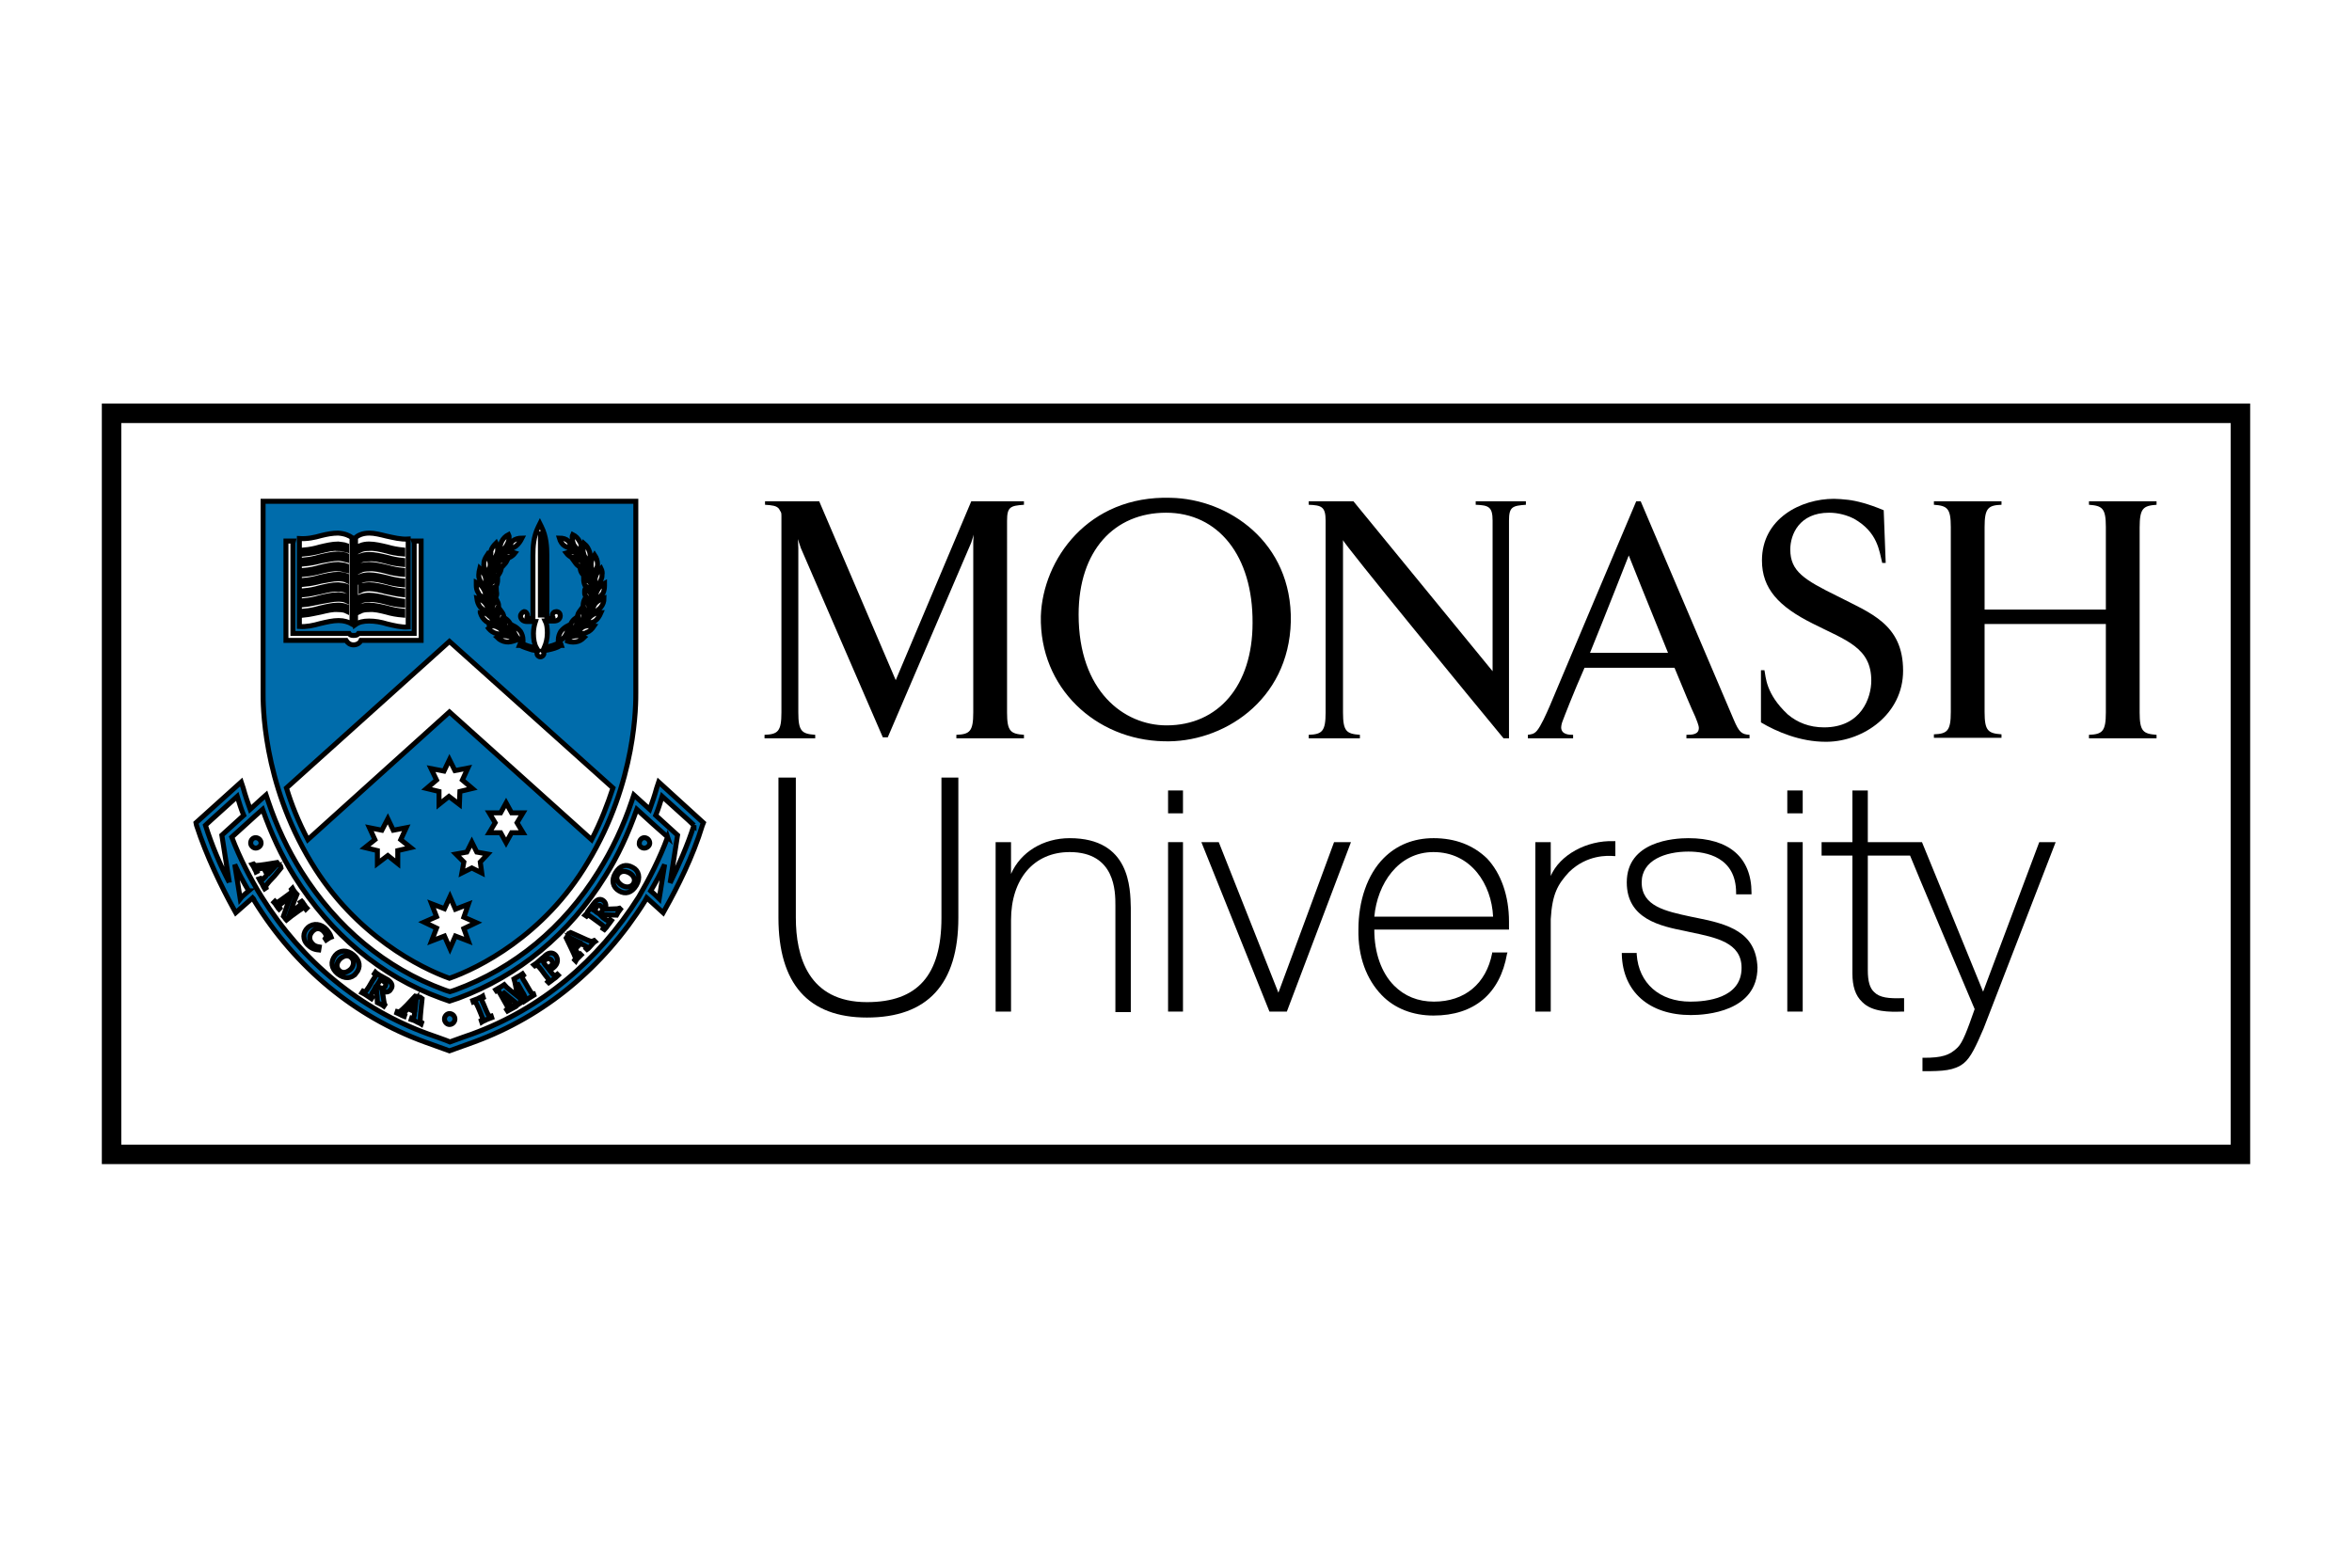 <?xml version="1.0" encoding="UTF-8" standalone="no"?>
<!-- Generator: Adobe Illustrator 19.1.0, SVG Export Plug-In . SVG Version: 6.00 Build 0)  -->

<svg
   version="1.1"
   id="Layer_1"
   x="0px"
   y="0px"
   width="300"
   height="200"
   viewBox="0 0 804.555 536.279"
   enable-background="new 0 0 394.5 115.3"
   xml:space="preserve"
   sodipodi:docname="monashLogoPlain.svg"
   inkscape:version="1.2.1 (9c6d41e410, 2022-07-14)"
   xmlns:inkscape="http://www.inkscape.org/namespaces/inkscape"
   xmlns:sodipodi="http://sodipodi.sourceforge.net/DTD/sodipodi-0.dtd"
   xmlns:xlink="http://www.w3.org/1999/xlink"
   xmlns="http://www.w3.org/2000/svg"
   xmlns:svg="http://www.w3.org/2000/svg"><defs
   id="defs120" /><sodipodi:namedview
   id="namedview118"
   pagecolor="#505050"
   bordercolor="#ffffff"
   borderopacity="1"
   inkscape:showpageshadow="0"
   inkscape:pageopacity="0"
   inkscape:pagecheckerboard="1"
   inkscape:deskcolor="#505050"
   showgrid="false"
   inkscape:zoom="2.1651937"
   inkscape:cx="82.902515"
   inkscape:cy="102.53124"
   inkscape:window-width="1368"
   inkscape:window-height="850"
   inkscape:window-x="-6"
   inkscape:window-y="-6"
   inkscape:window-maximized="1"
   inkscape:current-layer="Layer_1" />


<g
   id="g305"
   transform="matrix(1.7,0,0,1.7,67.046,170.446)"><g
     id="g91"
     style="stroke:none">
	<path
   d="m 150,56.2 v 28.2 c 0,11.6 -4.8,17 -15,17 -11.8,0 -14.3,-9.2 -14.3,-17 V 56.2 h -3.5 v 28.2 c 0,13.3 6,20.1 17.8,20.1 12.2,0 18.4,-6.7 18.4,-20.1 V 56.2 Z"
   id="path69"
   style="stroke:none" />
	<path
   d="m 175.8,68.4 c -5.3,0 -9.9,2.8 -11.8,7.2 0,-1.6 0,-6.4 0,-6.4 h -3.1 v 34.1 H 164 V 84.9 c 0,-8.3 4.6,-13.7 11.8,-13.7 9.2,0 9.2,8 9.2,10.7 v 21.5 h 3.1 v -21 c -0.1,-3.9 -0.1,-14 -12.3,-14 z"
   id="path71"
   style="stroke:none" />
	<polygon
   points="198.3,69.2 195.6,69.2 195.6,103.3 198.6,103.3 198.6,69.2 "
   id="polygon73"
   style="stroke:none" />
	<polygon
   points="198.3,58.8 195.6,58.8 195.6,63.4 198.6,63.4 198.6,58.8 "
   id="polygon75"
   style="stroke:none" />
	<path
   d="m 229,69.2 c 0,0 -10.8,29.3 -11.2,30.3 -0.4,-1 -12,-30.3 -12,-30.3 h -3.5 l 13.7,34.1 h 3.5 L 232.4,69.2 H 232 Z"
   id="path77"
   style="stroke:none" />
	<path
   d="m 249,68.4 c -4,0 -7.4,1.4 -10,4 -3.3,3.3 -5.1,8.6 -5.1,14.4 -0.1,5.4 1.6,10 4.7,13.2 2.6,2.7 6.3,4.1 10.4,4.1 8.2,0 13.4,-4.4 14.8,-12.4 l 0.1,-0.3 h -3.1 v 0.2 c -1.2,6.1 -5.5,9.7 -11.7,9.7 -3.2,0 -5.9,-1.1 -8,-3.2 -2.6,-2.6 -4,-6.7 -4,-11.2 0,0 0,0 0,-0.1 0.6,0 27.1,0 27.1,0 v -0.3 c 0,-0.4 0,-0.9 0,-1.3 0,-5.2 -1.6,-9.7 -4.4,-12.7 -2.8,-2.7 -6.4,-4.1 -10.8,-4.1 z m 0,2.8 c 7.6,0 11.7,6.5 12,13 -0.6,0 -23.3,0 -23.9,0 0.6,-6.6 4.8,-13 11.9,-13 z"
   id="path79"
   style="stroke:none" />
	<path
   d="m 272.6,76 c 0,-1.5 0,-6.8 0,-6.8 h -3.1 v 34.1 h 3.1 V 84.7 c 0.3,-5.1 1.4,-7 3.7,-9.5 3.6,-3.5 7.8,-3.3 9,-3.2 h 0.3 v -3 h -0.3 c -5.5,-0.2 -10.9,2.8 -12.7,7 z"
   id="path81"
   style="stroke:none" />
	<path
   d="m 301.8,84.4 c 0,0 -1,-0.2 -1,-0.2 -5.1,-1.1 -9.9,-2.1 -9.9,-6.9 0,-4.5 4.8,-6.2 9.4,-6.2 3.6,0 9.6,1.1 9.6,8.3 v 0.3 h 3.1 v -0.3 c 0,-7.1 -4.5,-11 -12.7,-11 -2.9,0 -12.4,0.6 -12.4,8.9 0,7.4 6.8,8.8 11.8,9.8 l 0.9,0.2 c 5.3,1.1 10.4,2.1 10.4,7.2 0,6.2 -7.2,6.8 -10.3,6.8 -6.2,0 -10.4,-3.7 -10.8,-9.5 v -0.3 h -3 v 0.3 c 0.2,7.5 5.5,12.2 13.9,12.2 3.1,0 13.4,-0.7 13.4,-9.6 -0.3,-7.1 -5.8,-8.7 -12.4,-10 z"
   id="path83"
   style="stroke:none" />
	<polygon
   points="323,69.2 320.2,69.2 320.2,103.3 323.3,103.3 323.3,69.2 "
   id="polygon85"
   style="stroke:none" />
	<path
   d="m 370.9,69.2 c 0,0 -10.8,28.8 -11.3,30.1 -0.5,-1.3 -12.3,-30.1 -12.3,-30.1 0,0 -10.4,0 -10.9,0 0,-0.5 0,-10.4 0,-10.4 h -0.3 -2.8 c 0,0 0,9.9 0,10.4 -0.5,0 -6.2,0 -6.2,0 v 2.7 c 0,0 5.7,0 6.2,0 0,0.6 0,23.1 0,23.1 0,0.2 0,0.4 0,0.6 0,2.6 0.6,4.5 2,5.8 2,2 5.4,2 8.1,1.9 h 0.3 v -2.7 h -0.3 c -2.8,0.1 -4.6,-0.1 -5.7,-1.2 -0.9,-0.8 -1.3,-2.2 -1.3,-4.4 0,0 0,-22.6 0,-23.1 0.5,0 8.2,0 8.5,0 0.1,0.4 12.9,30.7 13,30.9 -1.5,4.3 -2.4,6.7 -3.4,7.7 -1.6,1.6 -3.2,2.1 -6.8,2.1 h -0.3 v 2.7 h 0.3 c 3.7,0 6.1,-0.1 8,-1.6 1.4,-1.1 2.5,-3.5 4,-7 0,0 14.5,-37.5 14.5,-37.5 z"
   id="path87"
   style="stroke:none" />
	<polygon
   points="323,58.8 320.2,58.8 320.2,63.4 323.3,63.4 323.3,58.8 "
   id="polygon89"
   style="stroke:none" />
</g><g
     id="g105"
     style="stroke:none">
	<path
   d="m 194.7,48.9 c -13.6,-0.3 -25,-10.7 -24.7,-25.2 0.4,-11.4 9.5,-24.3 26.1,-23.8 11.6,0.2 24.5,8.9 24.2,24.9 -0.4,16.1 -13.9,24.5 -25.6,24.1 z m 0.5,-46 c -10.4,0 -17.6,7.6 -17.6,20.5 0,15.4 9.1,22.3 17.7,22.3 10.4,0 17.3,-8 17.3,-20.6 0.1,-13.5 -6.9,-22.2 -17.4,-22.2 z"
   id="path93"
   style="stroke:none" />
	<path
   d="M 394.5,1.3 V 0.6 h -13.6 v 0.7 c 2.7,0.2 3.4,0.7 3.4,4.5 V 22.4 H 359.9 V 5.8 c 0,-3.8 0.7,-4.4 3.4,-4.5 V 0.6 h -13.6 v 0.7 c 2.7,0.2 3.4,0.7 3.4,4.5 V 43 c 0,3.8 -0.7,4.4 -3.4,4.5 v 0.7 h 13.6 v -0.7 c -2.7,-0.2 -3.4,-0.7 -3.4,-4.5 V 25.3 h 24.4 v 17.8 c 0,3.8 -0.7,4.4 -3.4,4.5 v 0.7 h 13.6 v -0.7 c -2.7,-0.2 -3.4,-0.7 -3.4,-4.5 V 5.9 c 0,-3.9 0.7,-4.4 3.4,-4.6 z"
   id="path95"
   style="stroke:none" />
	<path
   d="m 223.9,0.6 v 0.7 c 2.6,0.1 3.4,0.4 3.4,3.2 v 38.6 c 0,3.8 -0.7,4.4 -3.4,4.5 v 0.7 h 10.3 v -0.7 c -2.7,-0.2 -3.4,-0.7 -3.4,-4.5 V 8.4 c 0,0.6 26.5,32.9 32.3,39.9 h 1.1 V 4.5 c 0,-2.8 0.7,-3 3.4,-3.2 V 0.6 h -10.1 v 0.7 c 2.6,0.1 3.4,0.4 3.4,3.2 v 30.3 l -28,-34.2 z"
   id="path97"
   style="stroke:none" />
	<path
   d="m 290.7,0.6 h -0.9 c -2.4,5.7 -13.6,32.1 -17.4,41.2 -0.7,1.6 -1.8,4.1 -2.6,5 -0.6,0.7 -1.2,0.7 -1.8,0.8 v 0.7 h 9.1 v -0.7 c -0.7,0 -2.3,0 -2.4,-1.4 0,-0.4 0.1,-0.9 0.3,-1.4 0.3,-0.8 2.1,-5.5 4.4,-10.7 h 18.1 c 1.8,4.4 3.4,8.2 4.2,9.9 v 0 c 0.2,0.5 0.7,1.7 0.7,2.2 0,1.3 -1.2,1.4 -2.5,1.4 v 0.7 h 12.7 v -0.7 c -1.6,-0.1 -2.1,-0.5 -3.2,-3.1 z m -10.2,30.5 c 3.1,-7.6 7.8,-19.6 7.8,-19.6 0,0 4.3,10.8 7.9,19.6 z"
   id="path99"
   style="stroke:none" />
	<path
   d="m 114.5,0.6 v 0.7 c 1.5,0.1 2.3,0.2 2.8,0.8 0.1,0.2 0.3,0.5 0.4,0.7 0,0 0,0 0,0 0.1,0.2 0.1,0.5 0.1,0.8 0,0.3 0,0.6 0,0.9 v 38.6 c 0,3.8 -0.7,4.4 -3.4,4.5 v 0.7 h 10.2 v -0.7 c -2.7,-0.2 -3.4,-0.7 -3.4,-4.5 V 10 c 0,-0.6 -0.1,-1.8 -0.1,-1.8 l 0.6,1.8 16.5,38.1 h 1 L 156,8.9 156.5,7.3 c 0,0 -0.1,0.8 -0.1,1.5 v 34.3 c 0,3.8 -0.7,4.4 -3.4,4.5 v 0.7 h 13.6 v -0.7 c -2.7,-0.2 -3.4,-0.7 -3.4,-4.5 V 4.5 c 0,-2.8 0.7,-3 3.4,-3.2 V 0.6 H 156 l -15.2,36 -15.4,-36 z"
   id="path101"
   style="stroke:none" />
	<path
   d="m 314.9,45.1 c 3.2,1.9 7.9,3.9 13,3.9 0.1,0 0.2,0 0.3,0 7.4,-0.1 15.3,-5.6 15.3,-14.3 0,-9.4 -6.6,-11.6 -13.2,-15 -6.7,-3.3 -9.5,-5 -9.5,-9.4 0,-3 1.8,-7.4 7.8,-7.4 1.9,0 3.6,0.5 5,1.2 4.8,2.7 5.1,6.5 5.7,8.9 H 340 L 339.6,2.4 c -3.1,-1.3 -5.5,-1.9 -7.2,-2.1 -1,-0.1 -2,-0.2 -2.8,-0.2 -6.7,0 -14.5,4 -14.5,12.4 0,5.7 3.4,9.3 10.2,12.7 6.7,3.4 11.8,4.8 11.8,11.5 0,3.4 -2,9.4 -9.5,9.4 -3,0 -5.4,-1 -7.3,-2.6 -4.5,-4.2 -4.4,-7.6 -4.7,-8.9 h -0.7 v 10.5"
   id="path103"
   style="stroke:none" />
</g><g
     id="g115">
	<defs
   id="defs108">
		<path
   id="SVGID_1_"
   d="M 70.1,23.5 H 69.3 V 6.7 c 0.7,1.7 0.8,3.4 0.8,4.8 z M 38.3,16.8 c 1,0.3 2.1,0.5 3.3,0.6 v -0.8 c -1,-0.1 -2.1,-0.3 -3.1,-0.6 -1.3,-0.3 -2.5,-0.6 -3.7,-0.6 -0.6,0 -1.2,0.1 -1.7,0.3 v 0.9 c 0.4,-0.2 1,-0.3 1.7,-0.3 1.1,-0.1 2.3,0.2 3.5,0.5 z m -9.7,-0.6 c 0.7,0 1.3,0.1 1.7,0.3 v -0.9 c -0.5,-0.2 -1.1,-0.3 -1.7,-0.3 -1.2,0 -2.4,0.3 -3.7,0.6 -1,0.3 -2,0.5 -3.1,0.6 v 0.8 c 1.1,-0.1 2.2,-0.3 3.3,-0.6 1.3,-0.2 2.4,-0.5 3.5,-0.5 z m 0,-2 c 0.7,0 1.3,0.2 1.7,0.3 v -0.9 c -0.5,-0.2 -1.1,-0.2 -1.7,-0.3 -1.2,0 -2.4,0.3 -3.7,0.6 -1,0.3 -2,0.5 -3.1,0.6 v 0.8 C 23,15.2 24,15 25.1,14.7 c 1.3,-0.3 2.4,-0.6 3.5,-0.5 z m 0,4.1 c 0.7,0 1.3,0.1 1.7,0.3 v -0.9 c -0.5,-0.2 -1.1,-0.2 -1.7,-0.3 -1.2,0 -2.4,0.3 -3.7,0.6 -1,0.3 -2,0.5 -3.1,0.6 v 0.8 C 23,19.3 24,19 25.1,18.8 c 1.3,-0.3 2.4,-0.6 3.5,-0.5 z m 0,-6.2 c 0.7,0 1.3,0.2 1.7,0.3 v -0.9 c -0.5,-0.2 -1.1,-0.3 -1.7,-0.3 -1.2,0 -2.4,0.3 -3.7,0.6 -1,0.3 -2,0.5 -3.1,0.6 v 0.8 c 1.1,-0.1 2.2,-0.3 3.3,-0.6 1.3,-0.2 2.4,-0.5 3.5,-0.5 z M 23.2,73.3 C 13.3,57 13.5,41.1 13.5,39.1 V 0.6 h 75 v 38.5 c 0,2 0.2,17.9 -9.7,34.2 C 70,88.1 56.7,94.6 51,96.6 45.4,94.6 32.1,88.1 23.2,73.3 Z m 20,-3 -2,-1.6 1.1,-2.4 -2.6,0.5 -1.1,-2.3 -1.2,2.3 -2.5,-0.5 1.1,2.4 -2,1.6 2.5,0.6 v 2.6 l 2.1,-1.6 2,1.6 v -2.6 z m 10.7,16.3 2.5,-1.2 -2.5,-1.1 0.9,-2.6 -2.6,1 -1.1,-2.5 -1.1,2.4 -2.6,-1 1,2.6 -2.5,1.1 2.5,1.2 -1,2.6 2.6,-1 1.1,2.5 1.1,-2.5 2.6,1 z m -5.5,-29.9 -2,1.7 2.5,0.6 v 2.6 l 2,-1.6 2.1,1.6 0.1,-2.6 2.5,-0.6 -2,-1.7 1.1,-2.4 -2.6,0.5 -1.1,-2.2 -1.1,2.3 -2.6,-0.5 z m 8.8,16.5 1.5,-1.6 -2.2,-0.4 -1,-2 -1,2 -2.2,0.4 1.6,1.6 -0.4,2.2 2,-1 2,1 z m 7.4,-7.9 1.2,-2 h -2.3 l -1.1,-2 -1.1,2 H 59 l 1.2,2 -1.2,2 h 2.3 l 1.1,2 1.1,-2 h 2.3 z M 82.2,17.1 c -0.6,0.3 -1.1,0.8 -1.4,1.4 -0.3,0.5 -0.4,1 -0.4,1.5 0,0.1 0,0.2 0,0.4 0.3,-0.2 0.6,-0.4 0.9,-0.6 0.2,-0.2 0.4,-0.5 0.6,-0.7 0.2,-0.4 0.3,-1 0.3,-1.5 0,-0.2 0,-0.4 0,-0.5 z m -7.8,11.5 c 0.6,0.3 1.3,0.4 2,0.3 0.7,-0.1 1.2,-0.4 1.7,-0.9 -0.6,-0.3 -1.2,-0.4 -1.9,-0.3 -0.7,0.1 -1.3,0.4 -1.8,0.9 z m 0,-1.1 c 0.3,-0.5 0.5,-1.1 0.5,-1.7 0,-0.1 0,-0.1 0,-0.2 -0.6,0.3 -1.1,0.7 -1.5,1.2 v 0 c -0.3,0.5 -0.5,1.1 -0.5,1.7 0,0.1 0,0.1 0,0.2 0.7,-0.2 1.2,-0.6 1.5,-1.2 z m 0.8,-0.2 c 0,0 0,0.1 0,0 0.2,0 0.3,0 0.4,-0.1 0.4,-0.3 0.6,-0.7 0.8,-1.2 0.1,-0.3 0.2,-0.7 0.2,-1 0,-0.3 -0.1,-0.6 -0.2,-0.9 -0.4,0.3 -0.7,0.6 -0.9,1 0,0.9 -0.1,1.6 -0.3,2.2 z m 1.9,-1.6 c 0,0 0,0.1 0,0 0.2,0 0.3,-0.1 0.4,-0.2 0.3,-0.4 0.4,-0.8 0.5,-1.3 0,-0.1 0,-0.2 0,-0.3 0,-0.5 -0.2,-1.1 -0.5,-1.6 -0.3,0.4 -0.6,0.8 -0.7,1.2 0.3,0.8 0.4,1.5 0.3,2.2 z m 1.4,-2 c 0,0 0,0.1 0,0 0.2,0 0.3,-0.1 0.4,-0.3 0.1,-0.3 0.2,-0.6 0.2,-1 0,-0.1 0,-0.3 0,-0.4 -0.1,-0.6 -0.4,-1.2 -0.9,-1.7 -0.2,0.4 -0.3,0.9 -0.3,1.3 0.3,0.8 0.5,1.4 0.6,2.1 z m 1,-2.3 c 0,0 0,0.1 0,0 0.2,-0.1 0.2,-0.2 0.3,-0.4 0,-0.1 0,-0.1 0,-0.2 0,-0.4 -0.1,-0.8 -0.2,-1.2 -0.2,-0.6 -0.7,-1 -1.3,-1.4 -0.1,0.2 -0.1,0.5 -0.1,0.7 0,0.2 0,0.4 0.1,0.6 0.6,0.7 1,1.3 1.2,1.9 z M 79.9,19 c 0,0 0,0 0,0 0.1,-0.1 0.2,-0.3 0.2,-0.4 -0.1,-0.5 -0.2,-0.9 -0.5,-1.3 -0.4,-0.5 -0.9,-0.9 -1.6,-1.1 0,0.5 0.1,1 0.3,1.4 0.7,0.3 1.2,0.8 1.6,1.4 z m -0.1,-2.9 c -0.2,-0.5 -0.4,-0.9 -0.8,-1.2 -0.5,-0.4 -1,-0.6 -1.7,-0.7 0.1,0.5 0.3,0.9 0.6,1.2 0.7,0.2 1.3,0.6 1.8,1 0,0 0.1,0 0.1,0 0,0 0,-0.1 0,-0.3 z M 79,14.2 C 79,14 78.9,13.9 78.9,13.7 78.6,13.3 78.3,13 77.9,12.8 77.3,12.5 76.7,12.4 76,12.5 c 0.3,0.4 0.5,0.8 0.9,1.1 0.8,0 1.5,0.2 2.1,0.6 0,0 0,0 0,0 z M 78.6,27 c 0.6,-0.2 1.1,-0.7 1.5,-1.3 -0.7,-0.1 -1.4,-0.1 -2,0.1 -0.5,0.2 -1,0.7 -1.4,1.2 0.3,0 0.7,0.1 1,0.2 0.3,0 0.6,0 0.9,-0.2 z m 1.7,-2.3 c 0.5,-0.4 0.9,-1 1.2,-1.7 -0.7,0 -1.4,0.2 -1.9,0.6 v 0 c -0.5,0.4 -0.9,0.9 -1.1,1.5 0.3,-0.1 0.7,-0.1 1,-0.1 0.3,0 0.6,-0.2 0.8,-0.3 z m 1.8,-4.6 c -0.6,0.2 -1.2,0.5 -1.7,1 -0.4,0.5 -0.6,1.1 -0.7,1.8 0.3,-0.1 0.6,-0.2 1,-0.3 0.3,-0.2 0.5,-0.4 0.7,-0.6 0.5,-0.6 0.7,-1.2 0.7,-1.9 z m -0.6,-6 c -0.5,0.5 -0.9,1 -1.1,1.7 -0.1,0.2 -0.1,0.5 -0.1,0.8 0,0.4 0.1,0.8 0.2,1.1 0.2,-0.3 0.5,-0.5 0.7,-0.7 0.2,-0.3 0.3,-0.6 0.4,-0.9 0.1,-0.2 0.1,-0.5 0.1,-0.7 0.1,-0.4 0,-0.9 -0.2,-1.3 z m -2,-0.8 c 0,0.6 0.2,1.2 0.6,1.8 0.1,-0.3 0.3,-0.6 0.5,-0.9 0.1,-0.3 0.2,-0.6 0.2,-0.9 0,0 0,0 0,0 0,-0.7 -0.2,-1.3 -0.6,-1.9 -0.4,0.6 -0.7,1.2 -0.7,1.9 0,0 0,0 0,0 z m -1.6,-2.9 c 0,0.2 0,0.5 0.1,0.7 0.1,0.6 0.5,1.1 1,1.6 0.1,-0.3 0.2,-0.7 0.3,-1 0,-0.1 0,-0.1 0,-0.2 0,-0.2 0,-0.4 -0.1,-0.7 C 79,10.2 78.7,9.6 78.1,9.1 78,9.5 77.9,9.9 77.9,10.4 Z m -0.3,1.2 c -0.4,-0.3 -0.8,-0.5 -1.2,-0.7 -0.6,-0.2 -1.3,-0.1 -1.9,0.1 0.3,0.4 0.7,0.7 1.1,0.9 0.7,-0.1 1.5,-0.1 2.1,0.1 0,0 0.1,0 0.1,0 -0.1,-0.1 -0.1,-0.2 -0.2,-0.4 z M 75.7,7.8 c 0,0.5 0.1,1 0.3,1.5 0.3,0.6 0.8,1 1.4,1.3 0,-0.4 0,-0.7 0.1,-1.1 C 77.4,9.2 77.4,8.9 77.2,8.7 76.9,8.1 76.4,7.6 75.8,7.3 75.7,7.5 75.7,7.6 75.7,7.8 Z M 73.1,8 c 0.2,0.7 0.6,1.3 1.1,1.6 0.5,0.3 1.1,0.5 1.7,0.6 C 75.7,10 75.6,9.8 75.4,9.5 v 0 C 75.3,9.3 75.2,9 75.1,8.8 75,8.7 75,8.7 74.9,8.6 74.5,8.2 73.9,8 73.1,8 Z m -7.8,15.7 c 0,0.5 0.4,1.1 1.3,1.1 h 1.7 c -0.2,0.6 -0.4,1.5 -0.4,2.4 0,1.2 0.2,2.2 0.6,2.9 -1.3,-0.2 -2.2,-0.5 -3.1,-1 h -0.1 l -0.2,0.5 h 0.1 c 0.8,0.4 1.5,0.6 2.4,0.9 0,0 0.7,0.1 1.2,0.2 -0.1,0.1 -0.2,0.3 -0.2,0.5 0,0.4 0.3,0.7 0.7,0.7 0.4,0 0.7,-0.3 0.7,-0.7 0,-0.2 -0.1,-0.4 -0.2,-0.5 0.5,-0.1 1.1,-0.2 1.1,-0.2 0.9,-0.2 1.7,-0.4 2.5,-0.9 h 0.1 L 73.3,29 h -0.1 c -0.9,0.5 -1.8,0.8 -3.1,1 0.3,-0.7 0.6,-1.7 0.6,-2.9 0,-0.9 -0.1,-1.8 -0.4,-2.4 H 72 c 0.9,0 1.3,-0.5 1.3,-1.1 0,-0.4 -0.3,-0.8 -0.8,-0.8 -0.4,0 -0.8,0.3 -0.8,0.8 0,0.1 0,0.2 0.1,0.3 0.1,0.1 0.1,0.3 -0.2,0.3 h -1 V 11.5 C 70.6,9.8 70.5,7.7 69.5,5.7 L 69.2,5.1 68.9,5.7 c -1,2 -1.1,4.1 -1.1,5.8 v 12.7 h -1 c -0.3,0 -0.2,-0.2 -0.2,-0.3 0,-0.1 0.1,-0.2 0.1,-0.3 0,-0.4 -0.3,-0.8 -0.7,-0.8 -0.3,0.1 -0.7,0.5 -0.7,0.9 z m -2.1,1.5 c -0.2,-0.4 -0.5,-0.7 -0.9,-1 -0.1,0.3 -0.2,0.6 -0.2,0.9 0,0.3 0.1,0.7 0.2,1 0.1,0.5 0.4,0.8 0.7,1.2 0.1,0 0.3,0.1 0.4,0.1 0,0 0,-0.1 0,-0.1 C 63.2,26.7 63.1,26 63.2,25.2 Z M 62.6,12.5 c -0.6,-0.1 -1.3,0 -1.9,0.3 -0.4,0.2 -0.8,0.5 -1,0.9 0,0.2 0,0.3 -0.1,0.5 0,0 0.1,0 0.1,0 0.6,-0.4 1.3,-0.6 2.1,-0.6 0.3,-0.3 0.6,-0.7 0.8,-1.1 z m -0.7,11.1 c -0.1,-0.4 -0.4,-0.8 -0.7,-1.2 -0.3,0.5 -0.5,1 -0.5,1.6 0,0.1 0,0.2 0,0.3 0,0.5 0.2,0.9 0.5,1.3 0.1,0.1 0.3,0.2 0.4,0.3 0,0 0,-0.1 0,-0.1 -0.1,-0.8 0,-1.5 0.3,-2.2 z m -2.3,-1.1 c 0,0.3 0.1,0.6 0.2,1 0.1,0.1 0.2,0.2 0.3,0.3 0,0 0,-0.1 0.1,-0.1 0.1,-0.7 0.3,-1.4 0.7,-2 0,-0.5 -0.2,-0.9 -0.4,-1.3 -0.5,0.5 -0.8,1.1 -0.9,1.7 0,0.1 0,0.3 0,0.4 z m 0.8,-2.8 c 0.1,-0.2 0.1,-0.4 0.1,-0.6 0,-0.2 -0.1,-0.5 -0.1,-0.7 -0.6,0.4 -1,0.8 -1.3,1.4 -0.2,0.4 -0.2,0.8 -0.2,1.2 0,0.1 0,0.1 0,0.2 0.1,0.1 0.2,0.3 0.2,0.4 0,0 0.1,0 0.1,-0.1 0.2,-0.7 0.6,-1.3 1.2,-1.8 z m -1.5,-3.6 c 0,0.1 0,0.3 0,0.4 0,0 0.1,0 0.1,0 0.5,-0.5 1.1,-0.8 1.8,-1 0.3,-0.4 0.5,-0.8 0.6,-1.2 -0.7,0.1 -1.3,0.3 -1.8,0.7 -0.3,0.2 -0.6,0.6 -0.7,1.1 z m -0.3,2.5 c 0.1,0.1 0.1,0.3 0.1,0.5 0,0 0,0 0.1,0 0.4,-0.6 0.9,-1.1 1.6,-1.4 0.2,-0.4 0.3,-0.9 0.3,-1.4 -0.7,0.2 -1.2,0.6 -1.6,1.1 -0.3,0.3 -0.5,0.7 -0.5,1.2 z m -0.4,2.5 c -0.4,-0.5 -1,-0.8 -1.7,-1 0.1,0.7 0.3,1.3 0.7,1.8 0.2,0.2 0.5,0.4 0.7,0.6 0.3,0.1 0.6,0.2 0.9,0.3 0,-0.6 -0.2,-1.2 -0.6,-1.7 z m -1,1.9 c 0.2,0.7 0.6,1.3 1.1,1.7 0.2,0.2 0.5,0.3 0.8,0.4 0.4,0 0.7,0 1,0.1 C 59.8,24.6 59.5,24 59,23.7 v 0 C 58.6,23.2 57.9,23 57.2,23 Z m 1.4,2.8 c 0.4,0.6 0.8,1 1.5,1.3 0.3,0.1 0.6,0.2 0.9,0.2 0.3,-0.1 0.7,-0.1 1,-0.2 -0.4,-0.5 -0.9,-1 -1.4,-1.2 -0.6,-0.3 -1.3,-0.3 -2,-0.1 z m 2,2.2 c 0.5,0.5 1.1,0.8 1.8,0.9 0.6,0.1 1.3,-0.1 1.9,-0.3 -0.5,-0.5 -1.1,-0.8 -1.8,-0.9 v 0 c -0.6,-0.1 -1.3,0 -1.9,0.3 z m 5.2,0.7 c 0,-0.1 0,-0.1 0,-0.2 0,-0.6 -0.2,-1.2 -0.5,-1.7 v 0 c -0.4,-0.5 -0.9,-0.9 -1.5,-1.2 0,0.1 0,0.1 0,0.2 0,0.6 0.2,1.2 0.5,1.7 0.3,0.6 0.8,1 1.5,1.2 z M 63.2,9.5 c -0.1,0.2 -0.3,0.5 -0.5,0.7 0.6,0 1.2,-0.2 1.7,-0.6 0.5,-0.4 0.9,-1 1.2,-1.6 -0.7,0 -1.4,0.2 -1.9,0.6 -0.1,0.1 -0.1,0.1 -0.2,0.2 -0.1,0.2 -0.2,0.5 -0.3,0.7 z m -2,0 c 0.1,0.4 0.1,0.7 0.1,1.1 0.6,-0.3 1.1,-0.8 1.3,-1.3 C 62.9,8.8 63,8.3 63,7.8 63,7.6 63,7.5 62.9,7.3 62.3,7.6 61.8,8.1 61.5,8.7 61.4,9 61.3,9.2 61.2,9.5 Z M 60.9,12 c 0,0.1 0.1,0.1 0,0 0.8,-0.2 1.5,-0.2 2.2,-0.1 0.4,-0.2 0.8,-0.5 1.1,-0.9 -0.6,-0.2 -1.3,-0.3 -1.9,-0.1 -0.5,0.1 -0.9,0.3 -1.2,0.7 C 61,11.8 61,11.9 60.9,12 Z m -1.6,-0.6 c 0,0.1 0,0.1 0,0.2 0.2,0.3 0.3,0.7 0.3,1 0.5,-0.5 0.8,-1 1,-1.6 0.1,-0.2 0.1,-0.5 0.1,-0.7 0,-0.4 -0.1,-0.9 -0.3,-1.3 -0.5,0.5 -0.9,1 -1.1,1.7 0.1,0.3 0,0.5 0,0.7 z m -1.4,1.9 c 0,0.3 0.1,0.6 0.2,0.9 0.2,0.3 0.4,0.6 0.5,0.9 0.3,-0.5 0.6,-1.1 0.6,-1.8 0,0 0,0 0,0 0,-0.6 -0.3,-1.3 -0.6,-1.9 -0.4,0.6 -0.7,1.2 -0.7,1.9 0,0 0,0 0,0 z m -1,2.1 c 0,0.3 0,0.5 0.1,0.7 0.1,0.3 0.2,0.6 0.4,0.9 0.3,0.2 0.5,0.4 0.7,0.7 0.1,-0.4 0.2,-0.8 0.2,-1.1 0,-0.3 0,-0.5 -0.1,-0.8 C 58,15.2 57.6,14.6 57.1,14.1 57,14.5 56.9,15 56.9,15.4 Z m -0.5,2.1 c 0,0.5 0.1,1.1 0.4,1.5 0.1,0.3 0.3,0.5 0.6,0.7 0.3,0.1 0.6,0.3 0.9,0.5 0,-0.1 0,-0.3 0,-0.4 0,-0.5 -0.1,-1 -0.4,-1.5 -0.3,-0.6 -0.8,-1.1 -1.5,-1.4 0,0.3 0,0.5 0,0.6 z m -24.3,7.9 c 0.7,-0.5 1.6,-0.7 2.7,-0.7 1.2,0 2.4,0.2 3.7,0.6 1.3,0.3 2.8,0.7 4.2,0.6 0,-0.7 0,-14.7 0,-17.3 0,-0.2 0,-0.3 0,-0.4 C 41.2,8.3 39.7,7.9 38.3,7.6 37.1,7.3 35.9,7 34.9,7 33.4,7 32.6,7.5 32.1,7.9 v 0.6 z m -11.3,0.4 c 1.4,0.1 2.8,-0.2 4.2,-0.6 1.3,-0.3 2.5,-0.6 3.7,-0.6 1.1,0 2,0.3 2.7,0.7 V 8.6 7.9 C 30.8,7.5 30,7.1 28.6,7 c -1.1,0 -2.2,0.2 -3.4,0.5 -1.4,0.4 -2.8,0.7 -4.4,0.6 0,0.1 0,0.2 0,0.4 0,2.6 0,16.6 0,17.3 z m -2.7,2.8 c 0,0 11.7,0 12.1,0 0.3,0.5 0.8,0.9 1.5,0.9 0.7,0 1.3,-0.4 1.5,-0.9 0.4,0 12.1,0 12.1,0 V 8.6 H 44.9 43.8 L 43.9,9 c 0,0 0,0.1 0,0.1 v 18.1 c -0.9,0 -10.7,0 -11.2,0 -0.2,0.3 -0.4,0.4 -1,0.4 -0.5,0 -0.7,-0.1 -0.9,-0.4 -0.5,0 -9.5,0 -11.3,0 V 9.1 c 0,0 0,-0.1 0,-0.1 L 19.6,8.6 H 18.1 Z M 22.5,68.7 51,43 79.6,68.7 c 1.9,-3.6 3.2,-7.1 4.3,-10.4 L 51,28.8 18.2,58.3 c 1,3.3 2.4,6.8 4.3,10.4 z m 6.1,-48.4 c 0.7,0 1.3,0.1 1.7,0.3 v -0.9 c -0.5,-0.2 -1.1,-0.2 -1.7,-0.3 -1.2,0 -2.4,0.3 -3.7,0.6 -1,0.3 -2,0.5 -3.1,0.6 v 0.8 c 1.1,-0.1 2.2,-0.4 3.3,-0.6 1.3,-0.2 2.4,-0.5 3.5,-0.5 z m 0,2.1 c 0.7,0 1.3,0.1 1.7,0.3 v -0.9 c -0.5,-0.2 -1.1,-0.3 -1.7,-0.3 -1.2,0 -2.4,0.3 -3.7,0.6 -1,0.3 -2,0.5 -3.1,0.6 v 0.8 c 1.1,-0.1 2.2,-0.4 3.3,-0.6 1.3,-0.3 2.4,-0.6 3.5,-0.5 z m 0,-12.3 c 0.7,0 1.3,0.2 1.7,0.3 V 9.5 C 29.8,9.3 29.2,9.3 28.6,9.2 c -1.2,0 -2.4,0.3 -3.7,0.6 -1,0.3 -2,0.5 -3.1,0.6 v 0.8 c 1.1,-0.1 2.2,-0.3 3.3,-0.6 1.3,-0.3 2.4,-0.6 3.5,-0.5 z m 9.7,4.6 c 1,0.3 2.1,0.5 3.3,0.6 v -0.8 c -1,-0.1 -2.1,-0.3 -3.1,-0.6 -1.3,-0.3 -2.5,-0.6 -3.7,-0.6 -0.6,0 -1.2,0.1 -1.7,0.3 v 0.9 c 0.4,-0.2 1,-0.3 1.7,-0.3 1.1,-0.1 2.3,0.2 3.5,0.5 z m 0,-4.1 c 1,0.3 2.1,0.5 3.3,0.6 V 10.4 C 40.6,10.3 39.5,10.1 38.5,9.8 37.2,9.5 36,9.2 34.8,9.2 c -0.6,0 -1.2,0.1 -1.7,0.3 v 0.9 c 0.4,-0.2 1,-0.3 1.7,-0.3 1.1,-0.1 2.3,0.2 3.5,0.5 z m 0,8.2 c 1,0.2 2.2,0.5 3.3,0.6 V 18.6 C 40.5,18.5 39.5,18.3 38.5,18 37.2,17.7 36,17.4 34.9,17.4 c -0.6,0 -1.2,0.1 -1.7,0.2 v 0.9 c 0.4,-0.2 1,-0.3 1.7,-0.3 1,0 2.2,0.3 3.4,0.6 z m 0,-6.1 c 1,0.3 2.1,0.5 3.3,0.6 v -0.8 c -1,-0.1 -2.1,-0.3 -3.1,-0.6 -1.3,-0.3 -2.5,-0.6 -3.7,-0.6 -0.6,0 -1.2,0.1 -1.7,0.3 v 0.9 c 0.4,-0.2 1,-0.3 1.7,-0.3 1.1,-0.1 2.3,0.2 3.5,0.5 z m 0,8.2 c 1,0.3 2.1,0.5 3.3,0.6 v -0.8 c -1,-0.1 -2.1,-0.4 -3.1,-0.6 -1.3,-0.3 -2.5,-0.6 -3.7,-0.6 -0.6,0 -1.2,0.1 -1.7,0.3 v 0.9 c 0.4,-0.2 1,-0.3 1.7,-0.3 1.1,-0.1 2.3,0.2 3.5,0.5 z m 0,2 c 1,0.3 2.1,0.5 3.3,0.6 v -0.8 c -1,-0.1 -2.1,-0.3 -3.1,-0.6 -1.3,-0.3 -2.5,-0.6 -3.7,-0.6 -0.6,0 -1.2,0.1 -1.7,0.3 v 0.9 c 0.4,-0.2 1,-0.3 1.7,-0.3 1.1,-0.1 2.3,0.2 3.5,0.5 z m 63.8,42.4 -0.2,0.5 c -1.9,6.3 -5.1,12.6 -7.4,16.7 l -0.5,0.9 -3.3,-3 c -0.1,0.2 -0.3,0.5 -0.4,0.7 -8.4,13.4 -20.2,23.1 -34.3,28.3 l -5,1.8 -5,-1.8 C 32,104.3 20.1,94.5 11.8,81.1 11.7,80.9 11.6,80.6 11.4,80.4 L 8,83.4 7.5,82.5 C 5.2,78.3 2.1,72 0.1,65.8 L 0,65.3 8.1,58 l 1,-0.9 0.4,1.2 c 0.4,1.5 0.9,2.9 1.4,4.3 l 2.3,-2.1 0.9,-0.8 0.4,1.2 c 1.7,5.1 4,9.9 6.7,14.2 7.1,11.3 17,19.5 28.7,23.8 0,0 0.8,0.3 1.2,0.4 0.4,-0.1 1.2,-0.4 1.2,-0.4 C 64,94.6 74,86.4 81,75.1 83.7,70.8 86,66 87.7,60.9 l 0.4,-1.2 3.2,2.9 c 0.5,-1.4 1,-2.8 1.4,-4.3 l 0.4,-1.2 z m -95.4,12 -1.5,-9.5 4.4,-4 C 9.1,62.6 8.7,61.3 8.3,60 7,61.2 2.5,65.2 1.9,65.8 c 1.3,4.1 3,8.1 4.8,11.5 z m 3.9,1.7 c -1,-1.7 -2,-3.5 -2.8,-5.3 l 1.1,6.9 c 0.3,-0.4 1,-1 1.7,-1.6 z m 83.7,-5.3 c -0.8,1.8 -1.8,3.6 -2.8,5.3 0,0 0,0 0,0 0.7,0.6 1.3,1.2 1.7,1.6 z m 0.6,-5.5 c -0.7,-0.6 -5,-4.5 -6.2,-5.6 -1.7,4.8 -3.8,9.4 -6.4,13.5 -7.2,11.6 -17.4,20 -29.5,24.5 l -1.8,0.6 c 0,0 -1.7,-0.6 -1.7,-0.6 C 37.2,96.2 27.1,87.7 19.8,76.1 17.2,72 15.1,67.4 13.4,62.6 c -1.3,1.1 -5.5,5 -6.2,5.6 1.6,4.2 3.7,8.3 6,12 8.2,13.1 19.8,22.6 33.5,27.6 0,0 4,1.4 4.4,1.6 0.5,-0.2 4.5,-1.6 4.5,-1.6 13.7,-5 25.3,-14.6 33.5,-27.6 2.1,-3.6 4.2,-7.7 5.8,-12 z m 5.3,-2.4 C 99.6,65.2 95.1,61.2 93.8,60 93.4,61.3 93,62.6 92.5,63.8 l 4.4,4 -1.5,9.6 c 1.7,-3.5 3.5,-7.5 4.8,-11.6 z M 14,78 l 0.1,0.4 -0.3,0.2 c -0.2,-0.3 -0.3,-0.6 -0.5,-1 -0.2,-0.3 -0.4,-0.6 -0.6,-1 l 0.3,-0.1 0.3,0.3 c 0.3,-0.3 0.8,-0.7 1,-1.1 l -0.7,-1.3 -1.4,0.3 0.1,0.4 -0.2,0.1 C 12,74.9 11.8,74.7 11.7,74.4 11.6,74.2 11.5,74 11.3,73.7 l 0.3,-0.1 0.3,0.3 c 1,0 3.1,-0.4 4.4,-0.6 0.2,0.3 0.5,0.5 0.7,0.7 l 0.1,0.4 -1.3,1.6 c -0.7,0.7 -1.5,1.6 -1.8,2 z M 14.8,75.3 16,74 v 0 l -1.8,0.4 z m 7.3,7.4 0.2,-0.2 C 22.1,82.3 22,82.1 21.8,81.8 21.6,81.6 21.5,81.3 21.3,81.1 l -0.3,0.2 0.2,0.4 c -0.7,0.5 -2.3,1.8 -2.3,1.8 v 0 c 0.4,-1.2 0.9,-2.6 1.4,-3.8 -0.2,-0.2 -0.3,-0.4 -0.5,-0.6 -0.1,-0.2 -0.3,-0.4 -0.4,-0.6 l -0.2,0.2 0.2,0.4 c -0.3,0.3 -0.6,0.5 -1,0.8 l -1.1,0.8 c -0.4,0.3 -0.7,0.5 -1.1,0.7 l -0.3,-0.3 -0.2,0.2 c 0.2,0.2 0.3,0.4 0.5,0.7 0.2,0.2 0.3,0.5 0.5,0.7 L 16.9,82.5 16.6,82 c 0.7,-0.5 1.6,-1.2 2.4,-1.8 v 0 c -0.5,1.2 -0.9,2.5 -1.4,3.9 0.1,0.1 0.2,0.3 0.3,0.4 0.1,0.1 0.2,0.3 0.3,0.4 0.4,-0.3 0.8,-0.7 1.4,-1.1 L 20.7,83 c 0.4,-0.3 0.8,-0.5 1.1,-0.7 z m 0.4,3.7 c -1.1,1 -1,2.5 -0.1,3.4 0.6,0.6 1.2,1 2.3,1.1 l 0.1,-0.6 c -0.6,-0.1 -1.1,-0.3 -1.4,-0.7 -0.7,-0.7 -0.7,-1.7 0.1,-2.5 0.8,-0.8 1.7,-0.5 2.2,0.1 0.3,0.3 0.5,0.7 0.5,1.1 l -0.2,0.3 0.2,0.3 c 0.3,-0.2 0.7,-0.5 1,-0.6 -0.2,-0.6 -0.5,-1 -0.9,-1.5 -1.1,-1.2 -2.7,-1.4 -3.8,-0.4 z m 9.7,9.2 c -0.9,1.1 -2.3,1.2 -3.7,0.1 C 27.2,94.6 27,93.3 28,92 c 0.9,-1.1 2.4,-1.2 3.7,-0.1 1.3,1.1 1.5,2.5 0.5,3.7 z m -1,-3.2 c -0.7,-0.6 -1.6,-0.3 -2.3,0.4 -0.7,0.8 -0.7,1.7 0,2.3 0.7,0.6 1.6,0.3 2.3,-0.4 0.6,-0.7 0.7,-1.7 0,-2.3 z m 8,6.4 c -0.3,0.6 -1,0.7 -1.7,0.4 0.1,0.5 0.3,2.2 0.4,2.5 l 0.1,0.2 -0.2,0.3 c -0.4,-0.3 -0.9,-0.5 -1.3,-0.7 0,-0.8 -0.1,-2 -0.2,-2.7 L 36,98.6 35.8,99 c -0.3,0.4 -0.5,0.8 -0.6,1.1 l 0.3,0.3 -0.2,0.3 c -0.3,-0.2 -0.6,-0.4 -0.9,-0.6 -0.3,-0.2 -0.6,-0.4 -1,-0.6 l 0.2,-0.3 0.4,0.2 c 0.3,-0.3 0.5,-0.7 0.8,-1.1 l 0.7,-1.2 C 35.8,96.7 36,96.3 36.2,96 l -0.3,-0.3 0.2,-0.3 c 0.2,0.2 0.5,0.3 0.7,0.5 0.3,0.2 0.6,0.3 0.9,0.5 0.3,0.2 0.6,0.3 0.9,0.5 1,0.7 1,1.4 0.6,1.9 z M 37.7,97.2 C 37.4,97 37.3,97 37.1,96.9 37,97.1 36.8,97.4 36.6,97.7 L 36.4,98 c 0.1,0.1 0.2,0.2 0.3,0.3 0.6,0.4 1.1,0.4 1.4,-0.1 0.2,-0.4 0.1,-0.7 -0.4,-1 z m 7.6,5.4 c -0.1,0.9 -0.2,2.2 -0.2,2.7 l 0.3,0.2 -0.1,0.3 c -0.3,-0.2 -0.7,-0.3 -1,-0.5 -0.3,-0.2 -0.7,-0.3 -1,-0.4 l 0.1,-0.3 0.4,0.1 c 0.1,-0.4 0.2,-1 0.2,-1.4 l -1.4,-0.6 -0.9,1.1 0.3,0.2 -0.1,0.3 c -0.3,-0.1 -0.6,-0.3 -0.8,-0.4 -0.2,-0.1 -0.5,-0.2 -0.7,-0.3 l 0.1,-0.3 0.4,0.1 c 0.8,-0.6 2.2,-2.1 3.2,-3.2 0.4,0.1 0.7,0.1 1,0.2 l 0.4,0.3 z m -1,-1.8 v 0 l -1.2,1.4 1,0.5 z m 14.7,3.5 c -0.2,-0.4 -0.4,-0.7 -0.6,-1.2 l -0.5,-1.2 c -0.2,-0.5 -0.4,-0.8 -0.5,-1.2 l 0.4,-0.2 -0.1,-0.3 c -0.3,0.2 -0.7,0.3 -1,0.5 -0.3,0.1 -0.7,0.3 -1,0.4 l 0.1,0.3 0.4,-0.1 c 0.2,0.4 0.4,0.7 0.6,1.2 l 0.5,1.2 c 0.2,0.5 0.3,0.8 0.5,1.2 l -0.4,0.2 0.1,0.3 c 0.3,-0.2 0.7,-0.3 1,-0.5 0.3,-0.1 0.7,-0.3 1,-0.4 l -0.1,-0.3 z m 8.6,-4.6 C 67.4,99.4 67.1,99 66.9,98.6 L 66.2,97.4 C 65.9,97 65.7,96.6 65.6,96.3 L 65.9,96 65.7,95.7 c -0.3,0.2 -0.6,0.4 -0.8,0.5 -0.3,0.2 -0.6,0.3 -0.9,0.5 0.2,0.6 0.6,3 0.7,3.5 -0.5,-0.4 -2.3,-1.8 -2.7,-2.3 -0.3,0.2 -0.6,0.4 -0.8,0.5 -0.3,0.2 -0.6,0.3 -0.9,0.5 l 0.2,0.3 0.4,-0.1 0.3,0.6 c 0.3,0.6 1.4,2.4 1.6,2.9 l -0.3,0.3 0.2,0.3 c 0.2,-0.1 0.5,-0.3 0.7,-0.4 0.2,-0.1 0.5,-0.3 0.7,-0.4 l -0.2,-0.3 -0.4,0.2 C 63.3,102 63,101.6 62.8,101.2 l -0.4,-0.7 c -0.3,-0.6 -0.6,-1 -0.7,-1.2 v 0 c 1.7,1.5 2.7,2.2 3.1,2.6 l 0.6,-0.4 -0.8,-4 v 0 c 0.1,0.2 0.4,0.6 0.7,1.2 l 0.4,0.7 c 0.3,0.4 0.4,0.8 0.6,1.2 l -0.3,0.3 0.1,0.3 c 0.3,-0.2 0.6,-0.4 0.9,-0.6 0.3,-0.2 0.7,-0.4 1,-0.6 l -0.1,-0.3 z m 4.6,-3.5 c -0.3,-0.3 -0.6,-0.6 -0.9,-1 l -0.6,-0.8 c -0.3,-0.3 -0.6,-0.7 -0.8,-1.1 0.1,-0.1 0.2,-0.3 0.4,-0.4 0.5,-0.4 0.9,-0.3 1.2,0 0.3,0.4 0.4,0.9 -0.1,1.2 -0.1,0.1 -0.2,0.2 -0.3,0.2 l 0.2,0.6 c 0.2,-0.1 0.4,-0.3 0.6,-0.4 1,-0.8 1,-1.8 0.5,-2.5 -0.5,-0.6 -1.3,-0.7 -2.1,0 -0.2,0.2 -0.4,0.4 -0.7,0.6 -0.3,0.3 -0.6,0.5 -0.8,0.7 -0.2,0.2 -0.5,0.4 -0.8,0.6 l 0.2,0.2 0.4,-0.2 c 0.3,0.3 0.6,0.6 0.9,1 l 0.8,1.1 c 0.3,0.4 0.6,0.7 0.8,1 l -0.3,0.3 0.2,0.2 c 0.3,-0.2 0.6,-0.5 0.9,-0.7 0.3,-0.2 0.6,-0.4 1,-0.8 l -0.2,-0.2 z m 7.9,-7.2 0.2,0.2 c -0.3,0.2 -0.5,0.5 -0.8,0.8 -0.3,0.3 -0.5,0.6 -0.8,0.8 l -0.2,-0.2 0.2,-0.3 c -0.3,-0.2 -0.9,-0.5 -1.3,-0.7 l -1.1,1.1 0.7,1.2 0.3,-0.2 0.2,0.2 c -0.2,0.2 -0.4,0.4 -0.6,0.6 -0.2,0.2 -0.4,0.4 -0.5,0.6 l -0.2,-0.2 0.2,-0.3 c -0.3,-0.9 -1.3,-2.8 -1.9,-4.1 0.2,-0.3 0.4,-0.6 0.5,-0.9 l 0.4,-0.2 1.8,0.8 c 0.8,0.4 2,0.9 2.4,1 z M 77,89.3 75.3,88.5 v 0 l 0.9,1.6 z m 8.2,-6.8 0.2,0.2 c -0.3,0.4 -0.6,0.8 -0.8,1.2 -0.9,0 -2.1,-0.1 -2.8,-0.1 l -0.2,0.3 0.3,0.3 c 0.4,0.3 0.7,0.5 1.1,0.7 l 0.3,-0.3 0.3,0.2 c -0.2,0.3 -0.5,0.6 -0.7,0.9 -0.2,0.3 -0.4,0.6 -0.7,0.9 l -0.3,-0.2 0.2,-0.4 c -0.3,-0.3 -0.6,-0.5 -1,-0.8 L 80,84.6 c -0.4,-0.3 -0.7,-0.5 -1.1,-0.8 l -0.3,0.3 -0.3,-0.2 c 0.2,-0.2 0.4,-0.4 0.5,-0.7 0.2,-0.3 0.4,-0.5 0.6,-0.8 0.2,-0.3 0.4,-0.5 0.6,-0.8 0.8,-1.1 1.5,-1 2,-0.6 0.5,0.4 0.6,1.1 0.3,1.7 0.5,0 2.2,-0.1 2.5,-0.1 z m -3.7,-0.4 c -0.3,-0.3 -0.7,-0.2 -1,0.3 -0.2,0.2 -0.3,0.4 -0.4,0.5 0.2,0.1 0.4,0.4 0.8,0.6 l 0.3,0.2 c 0.1,-0.1 0.2,-0.2 0.3,-0.3 0.4,-0.5 0.4,-1 0,-1.3 z m 7.1,-4.2 c -0.9,1.5 -2.2,1.9 -3.5,1.1 -1.2,-0.7 -1.6,-2.1 -0.7,-3.6 0.9,-1.5 2.1,-1.9 3.5,-1.1 1.2,0.6 1.6,2.1 0.7,3.6 z m -1.4,-2.5 c -0.9,-0.5 -1.8,-0.4 -2.3,0.3 -0.5,0.8 -0.1,1.6 0.8,2.2 0.9,0.5 1.8,0.4 2.3,-0.3 0.5,-0.8 0.1,-1.7 -0.8,-2.2 z M 51,103.7 c -0.5,0 -1,0.5 -1,1.1 0,0.6 0.5,1.1 1,1.1 0.6,0 1.1,-0.5 1.1,-1.1 0,-0.6 -0.5,-1.1 -1.1,-1.1 z M 12,70.4 c 0.6,0 1.1,-0.5 1.1,-1 0,-0.6 -0.5,-1.1 -1.1,-1.1 -0.6,0 -1,0.5 -1,1.1 0,0.5 0.5,1 1,1 z m 78.2,0 c 0.6,0 1.1,-0.5 1.1,-1 0,-0.6 -0.5,-1.1 -1.1,-1.1 -0.5,0 -1,0.5 -1,1.1 -0.1,0.5 0.4,1 1,1 z" />
	</defs>
	<use
   xlink:href="#SVGID_1_"
   overflow="visible"
   fill="#006cab"
   id="use110"
   style="stroke:#000000;stroke-opacity:1" />
	<clipPath
   id="SVGID_2_">
		<use
   xlink:href="#SVGID_1_"
   overflow="visible"
   id="use112" />
	</clipPath>
</g></g>
<path
   id="rect1762"
   style="fill:#000000;stroke:none;stroke-width:2.527;stroke-dasharray:none;stroke-opacity:1;fill-opacity:1"
   d="M 34.833 138.038 L 34.833 398.241 L 769.722 398.241 L 769.722 138.038 L 34.833 138.038 z M 41.49 144.696 L 763.065 144.696 L 763.065 391.583 L 41.49 391.583 L 41.49 144.696 z " /></svg>
